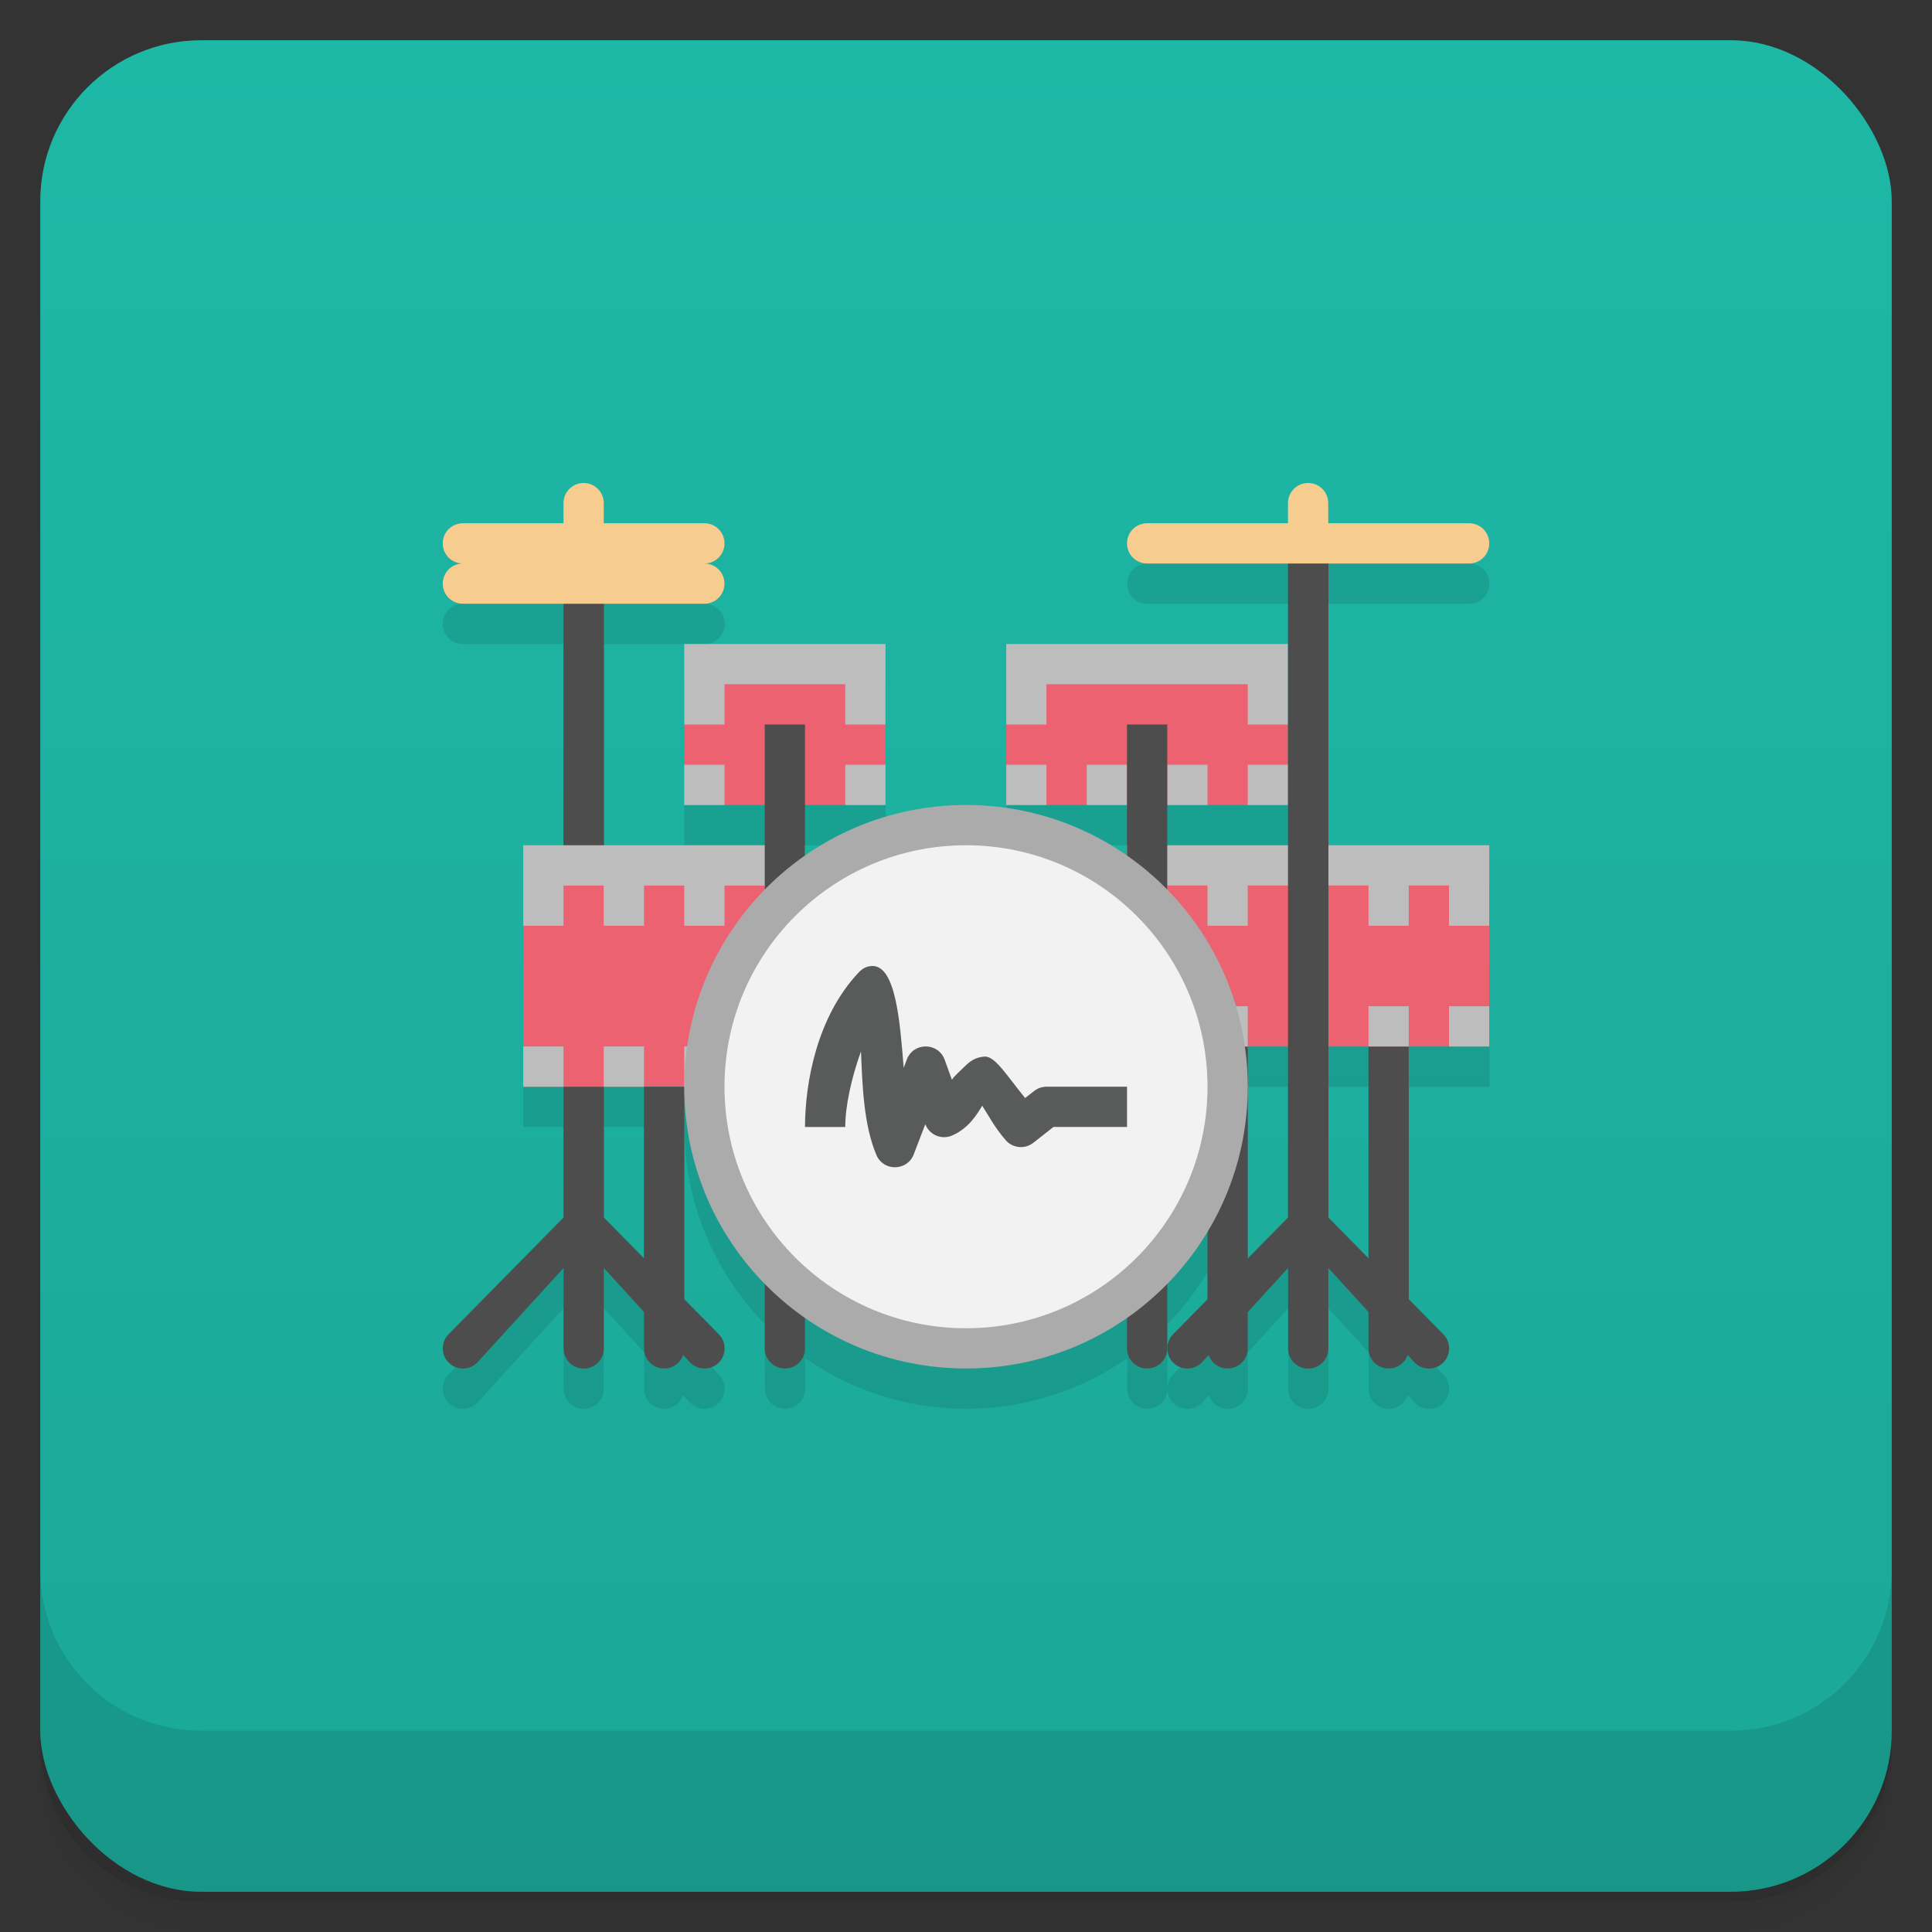 <svg version="1.1" viewBox="0 0 48 48" xmlns="http://www.w3.org/2000/svg">
 <rect x="0" y="0" width="48" height="48" fill="#333333" stroke="none"/>
 <defs>
  <linearGradient id="bg" x2="0" y1="1" y2="47" gradientUnits="userSpaceOnUse">
   <stop style="stop-color:#1eb8a7" offset="0"/>
   <stop style="stop-color:#1ba797" offset="1"/>
  </linearGradient>
 </defs>
 <path d="m1 43v0.25c0 2.216 1.784 4 4 4h38c2.216 0 4-1.784 4-4v-0.25c0 2.216-1.784 4-4 4h-38c-2.216 0-4-1.784-4-4zm0 0.5v0.5c0 2.216 1.784 4 4 4h38c2.216 0 4-1.784 4-4v-0.5c0 2.216-1.784 4-4 4h-38c-2.216 0-4-1.784-4-4z" style="opacity:.02"/>
 <path d="m1 43.25v0.25c0 2.216 1.784 4 4 4h38c2.216 0 4-1.784 4-4v-0.25c0 2.216-1.784 4-4 4h-38c-2.216 0-4-1.784-4-4z" style="opacity:.05"/>
 <path d="m1 43v0.25c0 2.216 1.784 4 4 4h38c2.216 0 4-1.784 4-4v-0.25c0 2.216-1.784 4-4 4h-38c-2.216 0-4-1.784-4-4z" style="opacity:.1"/>
 <rect x="1" y="1" width="46" height="46" rx="4" style="fill:url(#bg)"/>
 <path d="m1 39v4c0 2.216 1.784 4 4 4h38c2.216 0 4-1.784 4-4v-4c0 2.216-1.784 4-4 4h-38c-2.216 0-4-1.784-4-4z" style="opacity:.1"/>
 <path d="m11.5 14c-0.277 0-0.5 0.223-0.5 0.5s0.223 0.5 0.5 0.5c-0.277 0-0.5 0.223-0.5 0.5s0.223 0.5 0.5 0.5h2.5v6h-1v6h1v3.25l-2.853 2.897c-0.09 0.09-0.146 0.215-0.146 0.354 0 0.276 0.224 0.5 0.5 0.5 0.138 0 0.263-0.056 0.354-0.146l2.147-2.353v2c0 0.277 0.223 0.5 0.5 0.5s0.5-0.223 0.5-0.5v-2l1 1.096v0.904c0 0.277 0.223 0.5 0.5 0.5 0.221 0 0.402-0.144 0.469-0.342l0.178 0.195c0.09 0.09 0.215 0.146 0.354 0.146 0.276 0 0.5-0.224 0.5-0.5 0-0.138-0.056-0.263-0.146-0.354l-0.854-0.867v-5.186c0.024 1.799 0.741 3.52 2 4.805v1.602c0 0.277 0.223 0.5 0.5 0.5s0.5-0.223 0.5-0.5v-0.756c1.174 0.817 2.57 1.256 4 1.256 1.43-1.24e-4 2.826-0.438 4-1.256v0.756c0 0.277 0.223 0.5 0.5 0.5s0.5-0.223 0.5-0.5v-1.603c0.383-0.39 0.718-0.823 1-1.291v1.674l-0.854 0.867c-0.09 0.09-0.146 0.215-0.146 0.354 0 0.276 0.224 0.5 0.5 0.5 0.138 0 0.263-0.056 0.354-0.146l0.178-0.195c0.066 0.198 0.248 0.342 0.469 0.342 0.277 0 0.5-0.223 0.5-0.5v-0.904l1-1.096v2c0 0.277 0.223 0.5 0.5 0.5s0.5-0.223 0.5-0.5v-2l1 1.096v0.904c0 0.277 0.223 0.5 0.5 0.5 0.221 0 0.402-0.144 0.469-0.342l0.178 0.195c0.09 0.09 0.215 0.146 0.354 0.146 0.276 0 0.5-0.224 0.5-0.5 0-0.138-0.056-0.263-0.146-0.354l-0.854-0.867v-6.279h2v-5h-4v-7h3.5c0.277 0 0.5-0.223 0.5-0.5s-0.223-0.5-0.5-0.5h-8c-0.277 0-0.5 0.223-0.5 0.5s0.223 0.5 0.5 0.5h3.5v2h-7v4h3v1.256h-8v-1.256h2v-4h-5v4h2v1h-4v-6h2.5c0.277 0 0.5-0.223 0.5-0.5s-0.223-0.5-0.5-0.5c0.277 0 0.5-0.223 0.5-0.5s-0.223-0.5-0.5-0.5zm19.5 13h1v4.25l-1 1.016c8.7e-5 -1.756 0-3.515 0-5.266zm2 0h1v5.266l-1-1.016zm-18 1h1v4.266l-1-1.016z" style="opacity:.1;stroke-linecap:round;stroke-opacity:.739;stroke-width:2.966"/>
 <path d="m14 14.5v15.75l-2.853 2.897c-0.09 0.09-0.146 0.215-0.146 0.354 0 0.276 0.224 0.5 0.5 0.5 0.138 0 0.263-0.056 0.354-0.146l2.147-2.353v2c0 0.277 0.223 0.5 0.5 0.5s0.5-0.223 0.5-0.5v-2l2.147 2.353c0.09 0.09 0.215 0.146 0.354 0.146 0.276 0 0.5-0.224 0.5-0.5 0-0.138-0.056-0.263-0.146-0.354l-2.853-2.897v-15.75z" style="fill:#4d4d4d;stroke-linecap:round;stroke-opacity:.739;stroke-width:2.966"/>
 <path d="m30 25.5v8c0 0.277 0.223 0.5 0.5 0.5s0.5-0.223 0.5-0.5v-8zm4 0v8c0 0.277 0.223 0.5 0.5 0.5s0.5-0.223 0.5-0.5v-8z" style="fill:#4d4d4d;stroke-linecap:round;stroke-opacity:.739;stroke-width:2"/>
 <path d="m17 18v2h5v-2l-1-1.5h-3zm8 0v2h7v-2l-1-1.5h-5zm-12 5v4h7v-6l-6 0.5zm15-1v4h9v-3l-1-1.5z" style="fill:#ec6270;stroke-linecap:round;stroke-opacity:.739;stroke-width:2"/>
 <path d="m17 16v2h1v-1h3v1h1v-2zm8 0v2h1v-1h5v1h1v-2zm-8 3v1h1v-1zm4 0v1h1v-1zm4 0v1h1v-1zm2 0v1h1v-1zm2 0v1h1v-1zm2 0v1h1v-1zm-18 2v2h1v-1h1v1h1v-1h1v1h1v-1h1v1l1-1v-1zm15 0v1l1 1v-1h1v1h1v-1h3v1h1v-1h1v1h1v-2zm2 4v1h1v-1zm4 0v1h1v-1zm2 0v1h1v-1zm-23 1v1h1v-1zm2 0v1h1v-1zm2 0v1h1v-1z" style="fill:#bdbdbd;stroke-linecap:round;stroke-opacity:.739;stroke-width:.894"/>
 <path d="m19 18v15.5c0 0.277 0.223 0.5 0.5 0.5s0.5-0.223 0.5-0.5v-15.5zm9 0v15.5c0 0.277 0.223 0.5 0.5 0.5s0.5-0.223 0.5-0.5v-15.5zm-12 9v6.5c0 0.277 0.223 0.5 0.5 0.5s0.5-0.223 0.5-0.5v-6.5z" style="fill:#4d4d4d;stroke-linecap:round;stroke-opacity:.739;stroke-width:2"/>
 <path d="m32 13.5v16.75l-2.853 2.897c-0.09 0.09-0.146 0.215-0.146 0.354 0 0.276 0.224 0.5 0.5 0.5 0.138 0 0.263-0.056 0.354-0.146l2.147-2.353v2c0 0.277 0.223 0.5 0.5 0.5s0.5-0.223 0.5-0.5v-2l2.147 2.353c0.09 0.09 0.215 0.146 0.354 0.146 0.276 0 0.5-0.224 0.5-0.5 0-0.138-0.056-0.263-0.146-0.354l-2.853-2.897v-16.75z" style="fill:#4d4d4d;stroke-linecap:round;stroke-opacity:.739;stroke-width:2.966"/>
 <circle cx="24" cy="27" r="7" style="fill:#ababab;stroke-linecap:round;stroke-opacity:.739;stroke-width:2.154"/>
 <circle cx="24" cy="27" r="6" style="fill:#f2f2f2;stroke-linecap:round;stroke-opacity:.739;stroke-width:2"/>
 <path d="m14.5 12c-0.277 0-0.5 0.223-0.5 0.5v0.5h-2.5c-0.277 0-0.5 0.223-0.5 0.5s0.223 0.5 0.5 0.5c-0.277 0-0.5 0.223-0.5 0.5s0.223 0.5 0.5 0.5h6c0.277 0 0.5-0.223 0.5-0.5s-0.223-0.5-0.5-0.5c0.277 0 0.5-0.223 0.5-0.5s-0.223-0.5-0.5-0.5h-2.5v-0.5c0-0.277-0.223-0.5-0.5-0.5zm18 0c-0.277 0-0.5 0.223-0.5 0.5v0.5h-3.5c-0.277 0-0.5 0.223-0.5 0.5s0.223 0.5 0.5 0.5h8c0.277 0 0.5-0.223 0.5-0.5s-0.223-0.5-0.5-0.5h-3.5v-0.5c0-0.277-0.223-0.5-0.5-0.5z" style="fill:#f7cd8f;stroke-linecap:round;stroke-opacity:.739;stroke-width:2"/>
 <path d="m21.676 24c-0.146 1e-5 -0.253 0.066-0.342 0.16-1.037 1.098-1.332 2.738-1.334 3.84h1c0.001-0.525 0.152-1.214 0.391-1.879 0.034 0.847 0.067 1.83 0.383 2.574 0.175 0.415 0.767 0.405 0.928-0.016l0.287-0.748c0.102 0.268 0.408 0.395 0.67 0.279 0.419-0.187 0.61-0.522 0.744-0.738 0.175 0.272 0.307 0.534 0.582 0.854 0.175 0.202 0.477 0.232 0.688 0.066l0.5-0.393h1.828v-1h-2c-0.112 2.4e-4 -0.221 0.038-0.309 0.107l-0.223 0.174c-0.469-0.576-0.733-1.021-0.994-1.031-0.247 0.013-0.384 0.123-0.517 0.256-0.106 0.106-0.249 0.227-0.308 0.32l-0.18-0.496c-0.157-0.436-0.772-0.442-0.938-0.01l-0.08 0.211c-0.092-1.156-0.198-2.531-0.777-2.531z" style="color-rendering:auto;color:#000000;dominant-baseline:auto;fill:#595b5a;font-feature-settings:normal;font-variant-alternates:normal;font-variant-caps:normal;font-variant-east-asian:normal;font-variant-ligatures:normal;font-variant-numeric:normal;font-variant-position:normal;font-variation-settings:normal;image-rendering:auto;inline-size:0;isolation:auto;mix-blend-mode:normal;shape-margin:0;shape-padding:0;shape-rendering:auto;solid-color:#000000;stop-color:#000000;text-decoration-color:#000000;text-decoration-line:none;text-decoration-style:solid;text-indent:0;text-orientation:mixed;text-transform:none;white-space:normal"/>
</svg>
